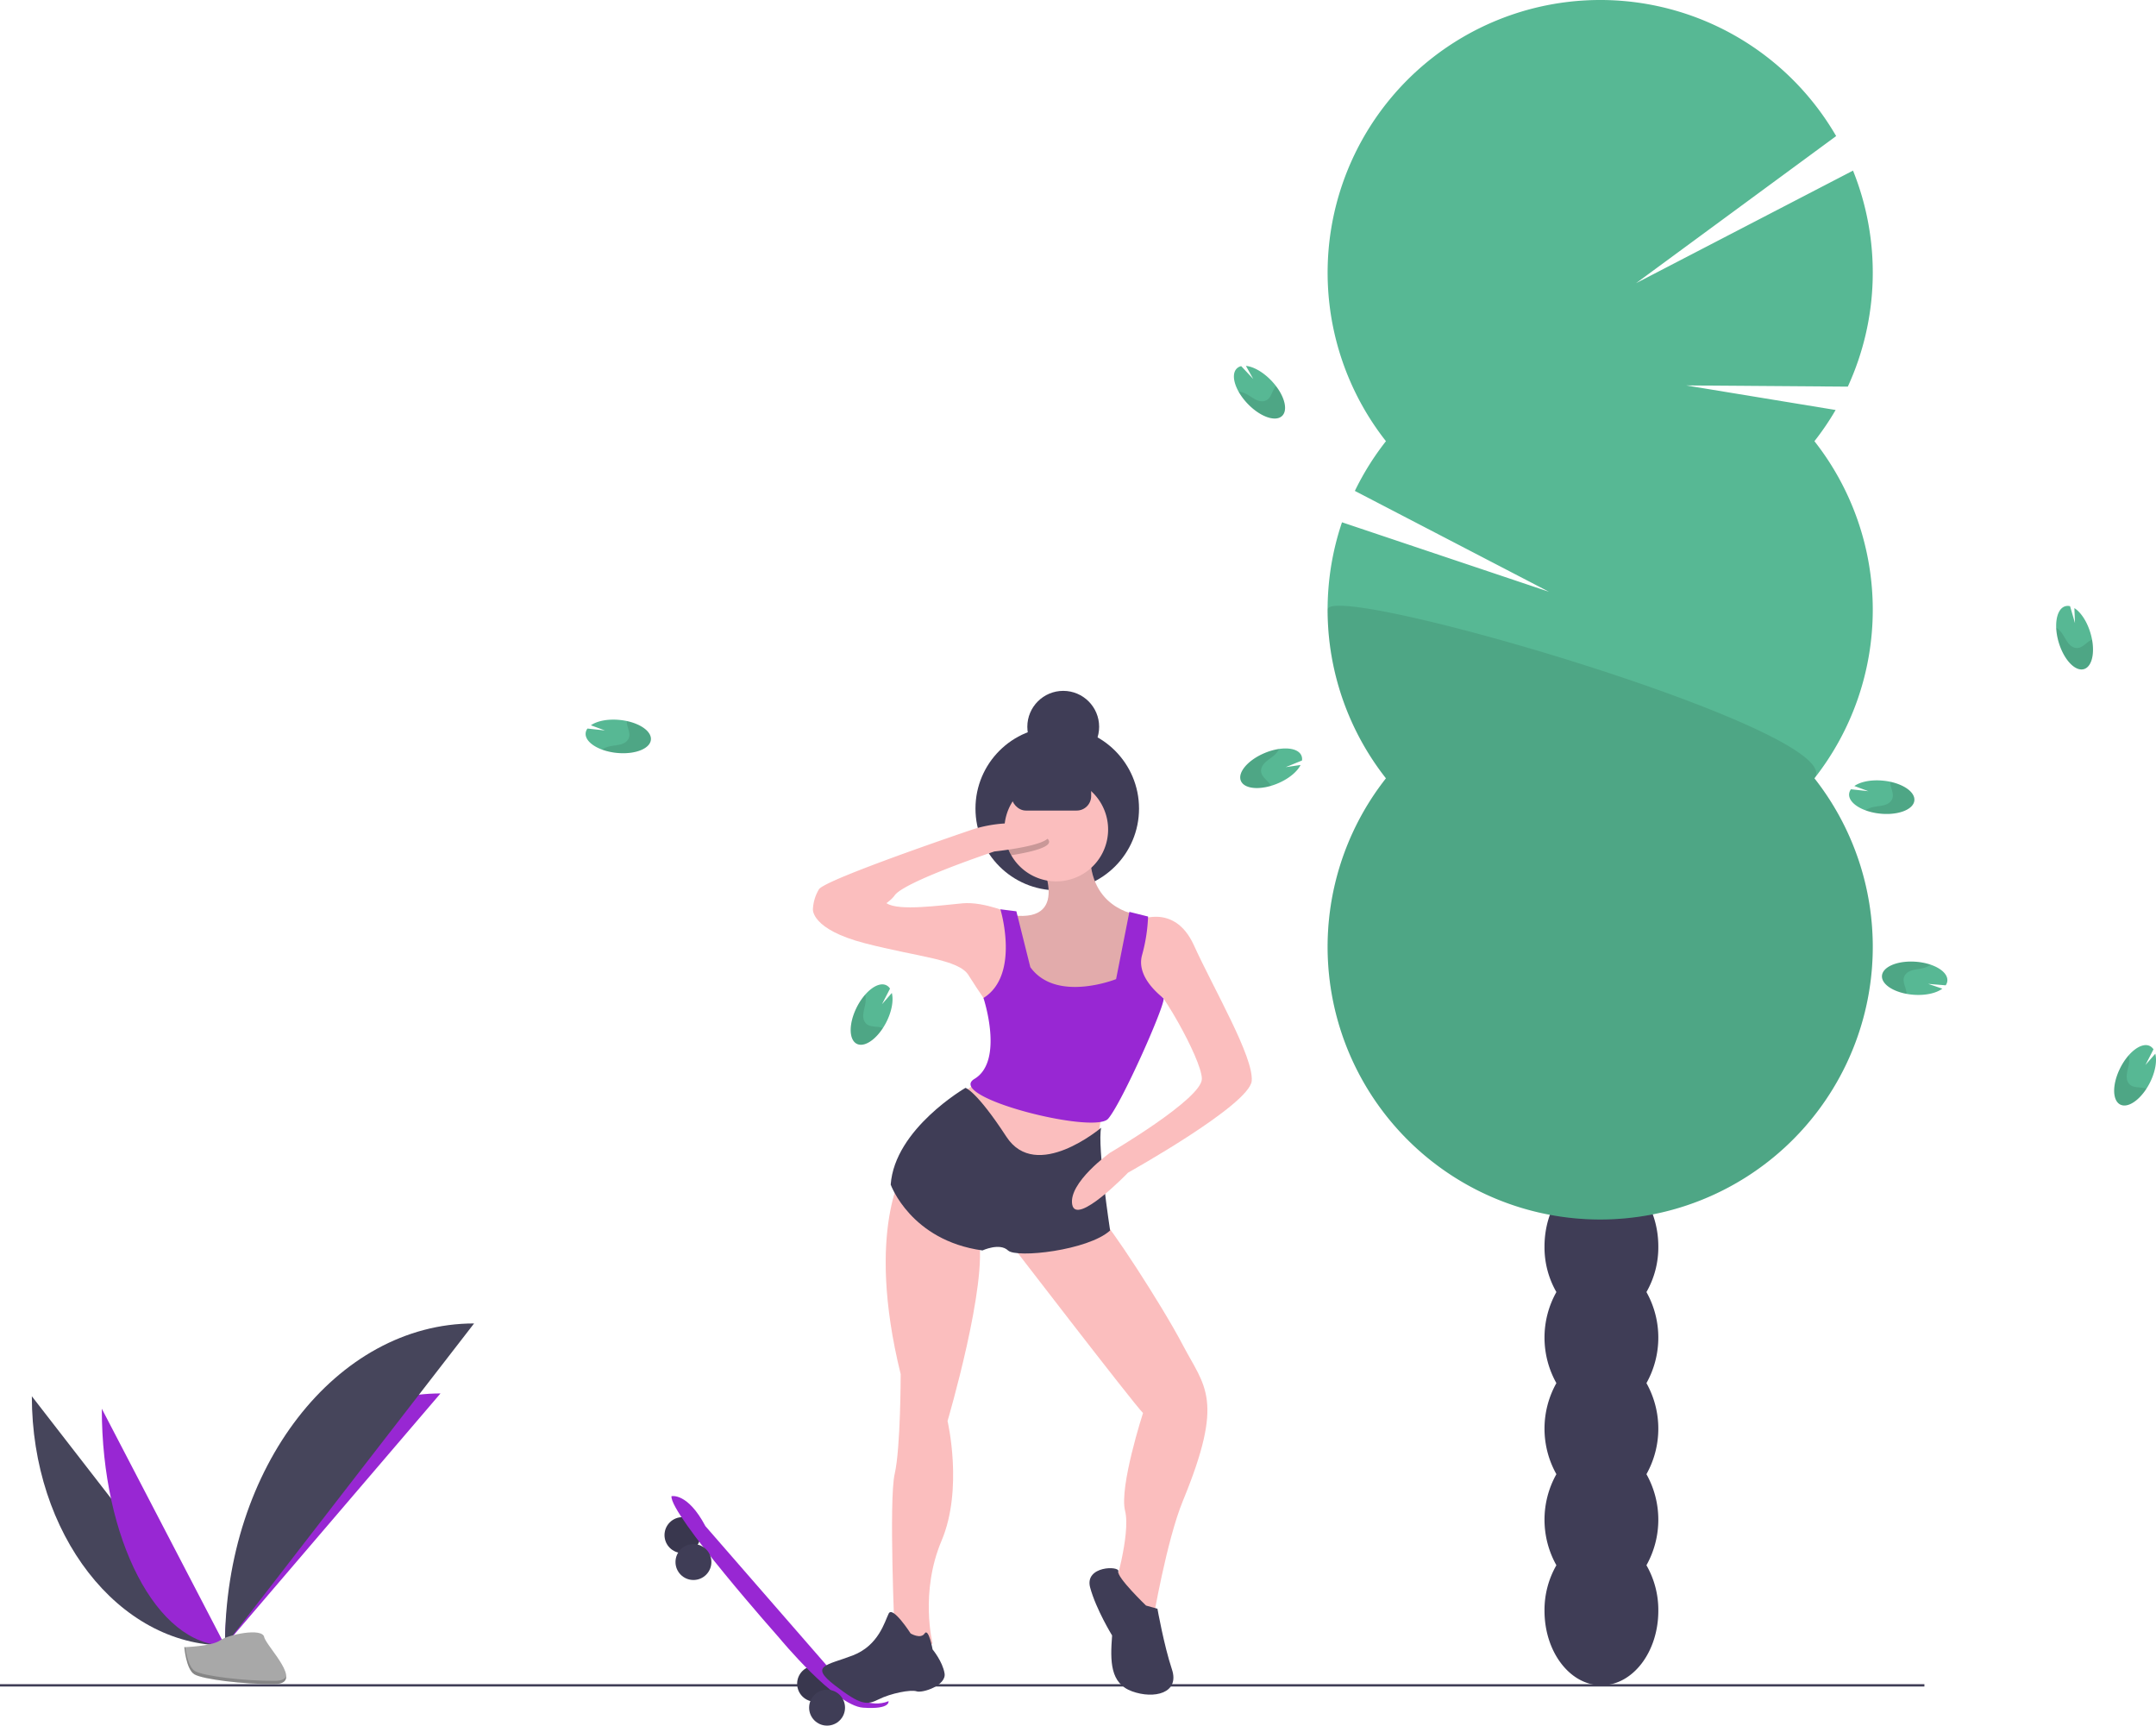 <svg id="a75f3e97-f4e0-4a34-af92-cb9795de6fe5" data-name="Layer 1" xmlns="http://www.w3.org/2000/svg" width="923.169" height="738.743" viewBox="0 0 923.169 738.743"><title>skateboarding</title><circle cx="490.585" cy="418.371" r="11" fill="#fbbebe"/><line y1="721.5" x2="824" y2="721.5" fill="none" stroke="#3f3d56" stroke-miterlimit="10"/><circle cx="349.017" cy="720.808" r="7.686" fill="#3f3d56"/><circle cx="349.017" cy="720.808" r="7.686" opacity="0.1"/><circle cx="292.223" cy="657.181" r="7.686" fill="#3f3d56"/><circle cx="292.223" cy="657.181" r="7.686" opacity="0.1"/><path d="M425.941,721.156s6.832-1.708,14.519,12.811l63.199,72.594s7.357,5.547,15.208,2.347c0,0,1.019,3.632-10.938,2.778s-35.87-29.892-35.87-29.892S425.087,728.842,425.941,721.156Z" transform="translate(-138.415 -80.629)" fill="#9827d3"/><circle cx="296.92" cy="668.711" r="7.686" fill="#3f3d56"/><circle cx="354.141" cy="731.056" r="7.686" fill="#3f3d56"/><path d="M569.764,611.249s53.805,70.032,58.075,74.302c0,0-10.249,31.6-7.686,41.848s-5.124,35.016-5.124,35.016l9.395,11.957h7.686s5.829-34.287,12.811-51.243c17.935-43.556,9.395-48.681,0-66.616S612.466,603.562,610.758,603.562,569.764,611.249,569.764,611.249Z" transform="translate(-138.415 -80.629)" fill="#fbbebe"/><circle cx="452.7" cy="346.146" r="35.016" fill="#3f3d56"/><path d="M583.001,446.845s15.373,29.038-11.103,25.621l1.708,36.724s17.935,10.249,18.789,10.249,27.33-8.54,27.33-8.54l5.978-6.832.854-31.6s-20.497-1.708-21.351-24.767S583.001,446.845,583.001,446.845Z" transform="translate(-138.415 -80.629)" fill="#fbbebe"/><path d="M583.001,446.845s15.373,29.038-11.103,25.621l1.708,36.724s17.935,10.249,18.789,10.249,27.33-8.54,27.33-8.54l5.978-6.832.854-31.6s-20.497-1.708-21.351-24.767S583.001,446.845,583.001,446.845Z" transform="translate(-138.415 -80.629)" opacity="0.1"/><path d="M561.65,540.79l-13.665,9.395,18.789,32.454,21.351-1.708,20.497-9.395s0-14.519,5.124-23.059S561.65,540.79,561.65,540.79Z" transform="translate(-138.415 -80.629)" fill="#fbbebe"/><path d="M612.893,435.742a22.2,22.2,0,0,1-41.481,11.009,21.967,21.967,0,0,1-2.929-11.009v-.009a22.205,22.205,0,0,1,44.41.009Z" transform="translate(-138.415 -80.629)" fill="#fbbebe"/><path d="M572,472s-12.058-5.512-21.452-4.658-27.33,3.416-32.454,0-31.6,2.562-31.6,2.562-.854,8.54,22.205,14.519,40.14,6.832,44.41,13.665,10.249,15.373,10.249,15.373L575.315,488.693Z" transform="translate(-138.415 -80.629)" fill="#fbbebe"/><path d="M571.412,446.751a21.967,21.967,0,0,1-2.929-11.009v-.009c5.158-.307,11.043.154,16.227,2.571C593.557,442.438,580.397,445.341,571.412,446.751Z" transform="translate(-138.415 -80.629)" opacity="0.2"/><path d="M501.867,475.028s15.373-5.124,19.643-11.103,42.702-18.789,42.702-18.789,33.308-3.416,20.497-9.395-29.892,0-29.892,0-63.199,21.351-65.762,25.621a18.358,18.358,0,0,0-2.562,8.54l5.978,2.562Z" transform="translate(-138.415 -80.629)" fill="#fbbebe"/><path d="M525.78,580.93s-17.081,25.621-1.708,87.967c0,0,0,31.6-2.562,42.702s0,69.178,0,69.178l8.54,8.54,7.686-5.124s-5.551-21.778,3.843-43.983,2.562-51.243,2.562-51.243,17.508-59.356,13.238-78.999S525.78,580.93,525.78,580.93Z" transform="translate(-138.415 -80.629)" fill="#fbbebe"/><path d="M528.342,779.923s-7.686-11.957-9.395-8.54-4.27,13.665-15.373,17.935-18.789,4.27-7.686,12.811,13.665,8.54,18.789,5.978,13.665-4.27,16.227-3.416,12.811-2.562,11.957-7.686-5.124-10.249-5.124-10.249-1.708-9.395-3.416-6.832S528.342,779.923,528.342,779.923Z" transform="translate(-138.415 -80.629)" fill="#3f3d56"/><path d="M629.12,767.966s-12.616-12.143-11.859-14.612-14.616-2.469-12.054,6.925,9.395,20.497,9.395,20.497c-.854,11.103-.854,20.497,8.54,23.913s20.497.854,17.081-9.395-6.203-25.955-6.203-25.955Z" transform="translate(-138.415 -80.629)" fill="#3f3d56"/><path d="M551.829,546.341S521.51,563.849,519.802,587.762c0,0,8.54,23.913,39.286,28.184,0,0,7.379-3.416,10.949,0s34.316,0,43.71-8.54c0,0-5.551-36.297-3.843-43.983,0,0-27.757,23.486-40.567,3.843S551.829,546.341,551.829,546.341Z" transform="translate(-138.415 -80.629)" fill="#3f3d56"/><path d="M624.85,475.028s16.227-8.54,24.767,10.249,25.621,47.827,24.767,58.075S621.434,582.638,621.434,582.638s-22.205,23.059-23.913,13.665,16.227-22.205,16.227-22.205,39.286-23.059,39.286-31.6S633.39,499.795,629.12,499.795,624.85,475.028,624.85,475.028Z" transform="translate(-138.415 -80.629)" fill="#fbbebe"/><path d="M573.607,470.758l-6.832-.854s8.552,28.11-7.254,37.968c0,0,8.962,26.939-3.849,34.626s51.243,23.913,57.221,17.081,25.147-50.216,23.676-51.584-11.719-9.054-9.157-18.448A70.635,70.635,0,0,0,630,473l-8-2-5.691,28.795s-25.621,10.249-36.724-5.124Z" transform="translate(-138.415 -80.629)" fill="#9827d3"/><rect x="433.056" y="328.211" width="34.162" height="18.789" rx="6.189" fill="#3f3d56"/><circle cx="455.262" cy="311.13" r="15.373" fill="#3f3d56"/><path d="M843.397,633.758a38.451,38.451,0,0,0,5.086-19.493c0-17.616-10.909-31.897-24.366-31.897s-24.366,14.281-24.366,31.897a38.452,38.452,0,0,0,5.086,19.493,39.9,39.9,0,0,0,0,38.986,39.9,39.9,0,0,0,0,38.986,39.9,39.9,0,0,0,0,38.986,38.452,38.452,0,0,0-5.086,19.493c0,17.616,10.909,31.897,24.366,31.897s24.366-14.281,24.366-31.897a38.451,38.451,0,0,0-5.086-19.493,39.9,39.9,0,0,0,0-38.986,39.9,39.9,0,0,0,0-38.986,39.9,39.9,0,0,0,0-38.986Z" transform="translate(-138.415 -80.629)" fill="#3f3d56"/><ellipse cx="685.701" cy="494.651" rx="24.366" ry="31.897" fill="#3f3d56"/><ellipse cx="685.701" cy="455.666" rx="24.366" ry="31.897" fill="#3f3d56"/><path d="M915.33,269.504a116.976,116.976,0,0,0,9.074-13.357L860.381,245.631l69.243.515a116.918,116.918,0,0,0,2.229-92.479l-92.898,48.191L924.629,138.882A116.722,116.722,0,1,0,731.858,269.504a116.78,116.78,0,0,0-13.311,21.285l83.107,43.177-88.616-29.741a116.783,116.783,0,0,0,18.819,109.602,116.713,116.713,0,1,0,183.472,0,116.729,116.729,0,0,0,0-144.323Z" transform="translate(-138.415 -80.629)" fill="#57b894"/><path d="M706.881,341.665a116.212,116.212,0,0,0,24.977,72.162,116.713,116.713,0,1,0,183.472,0C930.974,393.968,706.881,328.566,706.881,341.665Z" transform="translate(-138.415 -80.629)" opacity="0.1"/><path d="M152.046,678.362c0,58.96,36.989,106.67,82.699,106.67" transform="translate(-138.415 -80.629)" fill="#46455b"/><path d="M234.745,785.032c0-59.623,41.277-107.869,92.288-107.869" transform="translate(-138.415 -80.629)" fill="#9827d3"/><path d="M182.009,683.706c0,56.006,23.587,101.325,52.736,101.325" transform="translate(-138.415 -80.629)" fill="#9827d3"/><path d="M234.745,785.032c0-76.185,47.71-137.832,106.67-137.832" transform="translate(-138.415 -80.629)" fill="#46455b"/><path d="M217.347,785.784s11.728-.361,15.263-2.878,18.041-5.522,18.918-1.486,17.625,20.076,4.384,20.183-30.766-2.062-34.294-4.211S217.347,785.784,217.347,785.784Z" transform="translate(-138.415 -80.629)" fill="#a8a8a8"/><path d="M256.148,800.198c-13.241.107-30.766-2.062-34.294-4.211-2.687-1.637-3.757-7.509-4.115-10.218-.248.011-.392.015-.392.015s.743,9.459,4.271,11.608,21.053,4.318,34.294,4.211c3.822-.031,5.142-1.391,5.07-3.405C260.451,799.415,258.993,800.175,256.148,800.198Z" transform="translate(-138.415 -80.629)" opacity="0.2"/><path d="M682.387,243.168c-3.499-3.512-7.43-5.614-10.485-5.9l3.133,5.598-5.15-5.488a3.862,3.862,0,0,0-2.074,1.203c-2.583,2.954-.244,9.798,5.223,15.285s11.993,7.54,14.575,4.586S687.855,248.655,682.387,243.168Z" transform="translate(-138.415 -80.629)" fill="#57b894"/><path d="M684.273,246.535c-.939,1.383-1.397,3.209-2.447,4.485s-2.893,1.952-5.385.835c-1.343-.602-2.732-1.657-4.097-2.409a9.231,9.231,0,0,0-3.585-1.183,25.978,25.978,0,0,0,4.277,5.603c5.467,5.487,11.993,7.54,14.575,4.586,2.167-2.48.867-7.698-2.838-12.556A6.301,6.301,0,0,0,684.273,246.535Z" transform="translate(-138.415 -80.629)" opacity="0.1"/><path d="M686.031,415.799c4.532-2.009,7.903-4.926,9.264-7.676l-6.349.92,6.968-2.842a3.862,3.862,0,0,0-.38-2.368c-1.833-3.469-9.06-3.737-16.141-.598s-11.336,8.496-9.503,11.966S678.95,418.938,686.031,415.799Z" transform="translate(-138.415 -80.629)" fill="#57b894"/><path d="M682.212,416.353c-.955-1.372-2.495-2.454-3.311-3.891s-.786-3.4,1.149-5.327c1.043-1.038,2.526-1.957,3.716-2.962a9.231,9.231,0,0,0,2.389-2.923,25.978,25.978,0,0,0-6.763,1.986c-7.081,3.139-11.336,8.496-9.503,11.966,1.539,2.912,6.877,3.567,12.739,1.847A6.301,6.301,0,0,0,682.212,416.353Z" transform="translate(-138.415 -80.629)" opacity="0.1"/><path d="M403.224,388.789c-4.942-.393-9.295.566-11.802,2.335l6.021,2.216-7.481-.821a3.862,3.862,0,0,0-.794,2.263c-.041,3.924,6.185,7.602,13.907,8.216s14.014-2.069,14.056-5.993S410.946,389.403,403.224,388.789Z" transform="translate(-138.415 -80.629)" fill="#57b894"/><path d="M406.846,390.122c.186,1.662,1.025,3.346,1.057,4.999s-.929,3.364-3.548,4.136c-1.411.416-3.153.517-4.679.834a9.231,9.231,0,0,0-3.493,1.432,25.978,25.978,0,0,0,6.893,1.476c7.722.614,14.014-2.069,14.056-5.993.035-3.293-4.346-6.413-10.32-7.694A6.3,6.3,0,0,0,406.846,390.122Z" transform="translate(-138.415 -80.629)" opacity="0.1"/><path d="M518.238,517.579c2.137-4.473,2.801-8.881,2.048-11.855l-4.226,4.827,3.446-6.69a3.862,3.862,0,0,0-1.828-1.552c-3.649-1.444-9.313,3.051-12.653,10.041s-3.088,13.826.56,15.27S514.898,524.568,518.238,517.579Z" transform="translate(-138.415 -80.629)" fill="#57b894"/><path d="M515.696,520.483c-1.618-.422-3.491-.242-5.046-.804s-2.808-2.072-2.591-4.795c.117-1.467.647-3.129.898-4.667a9.231,9.231,0,0,0-.086-3.774,25.978,25.978,0,0,0-3.847,5.907c-3.339,6.989-3.088,13.826.56,15.27,3.062,1.212,7.544-1.761,10.88-6.879A6.298,6.298,0,0,0,515.696,520.483Z" transform="translate(-138.415 -80.629)" opacity="0.1"/><path d="M944.224,414.789c-4.942-.393-9.295.566-11.802,2.335l6.021,2.216-7.481-.821a3.862,3.862,0,0,0-.794,2.263c-.041,3.924,6.185,7.602,13.907,8.216s14.014-2.069,14.056-5.993S951.946,415.403,944.224,414.789Z" transform="translate(-138.415 -80.629)" fill="#57b894"/><path d="M947.846,416.122c.186,1.662,1.025,3.346,1.057,4.999s-.929,3.364-3.548,4.136c-1.411.416-3.153.517-4.679.834a9.231,9.231,0,0,0-3.493,1.432,25.978,25.978,0,0,0,6.893,1.476c7.722.614,14.014-2.069,14.056-5.993.035-3.293-4.346-6.413-10.32-7.694A6.3,6.3,0,0,0,947.846,416.122Z" transform="translate(-138.415 -80.629)" opacity="0.1"/><path d="M1059.238,543.579c2.137-4.473,2.801-8.881,2.048-11.855l-4.226,4.827,3.446-6.69a3.862,3.862,0,0,0-1.828-1.552c-3.649-1.444-9.313,3.051-12.653,10.041s-3.088,13.826.56,15.27S1055.898,550.568,1059.238,543.579Z" transform="translate(-138.415 -80.629)" fill="#57b894"/><path d="M1056.696,546.483c-1.618-.422-3.491-.242-5.046-.804s-2.808-2.072-2.591-4.795c.117-1.467.647-3.129.898-4.667a9.231,9.231,0,0,0-.086-3.774,25.978,25.978,0,0,0-3.847,5.907c-3.339,6.989-3.088,13.826.56,15.27,3.062,1.212,7.544-1.761,10.88-6.879A6.298,6.298,0,0,0,1056.696,546.483Z" transform="translate(-138.415 -80.629)" opacity="0.1"/><path d="M1033.314,350.969c-1.529-4.716-4.081-8.37-6.675-10.009l.258,6.41-2.105-7.225a3.862,3.862,0,0,0-2.394.133c-3.641,1.464-4.655,8.624-2.267,15.993s7.276,12.155,10.917,10.691S1035.703,358.338,1033.314,350.969Z" transform="translate(-138.415 -80.629)" fill="#57b894"/><path d="M1033.47,354.826c-1.464.808-2.699,2.228-4.213,2.89s-3.463.43-5.179-1.695c-.924-1.144-1.685-2.715-2.561-4.003a9.231,9.231,0,0,0-2.66-2.679,25.978,25.978,0,0,0,1.275,6.933c2.389,7.368,7.276,12.155,10.917,10.691,3.056-1.229,4.26-6.47,3.157-12.479A6.3,6.3,0,0,0,1033.47,354.826Z" transform="translate(-138.415 -80.629)" opacity="0.1"/><path d="M958.366,506.525c4.95.262,9.277-.812,11.736-2.647l-6.077-2.056,7.5.622a3.862,3.862,0,0,0,.733-2.283c-.063-3.923-6.384-7.436-14.119-7.845s-13.955,2.44-13.892,6.363S950.631,506.116,958.366,506.525Z" transform="translate(-138.415 -80.629)" fill="#57b894"/><path d="M954.71,505.29c-.23-1.656-1.113-3.318-1.189-4.969s.839-3.387,3.438-4.229c1.4-.453,3.139-.601,4.655-.957a9.231,9.231,0,0,0,3.454-1.524,25.977,25.977,0,0,0-6.93-1.293c-7.735-.409-13.955,2.44-13.892,6.363.053,3.293,4.515,6.295,10.52,7.418A6.3,6.3,0,0,0,954.71,505.29Z" transform="translate(-138.415 -80.629)" opacity="0.1"/></svg>